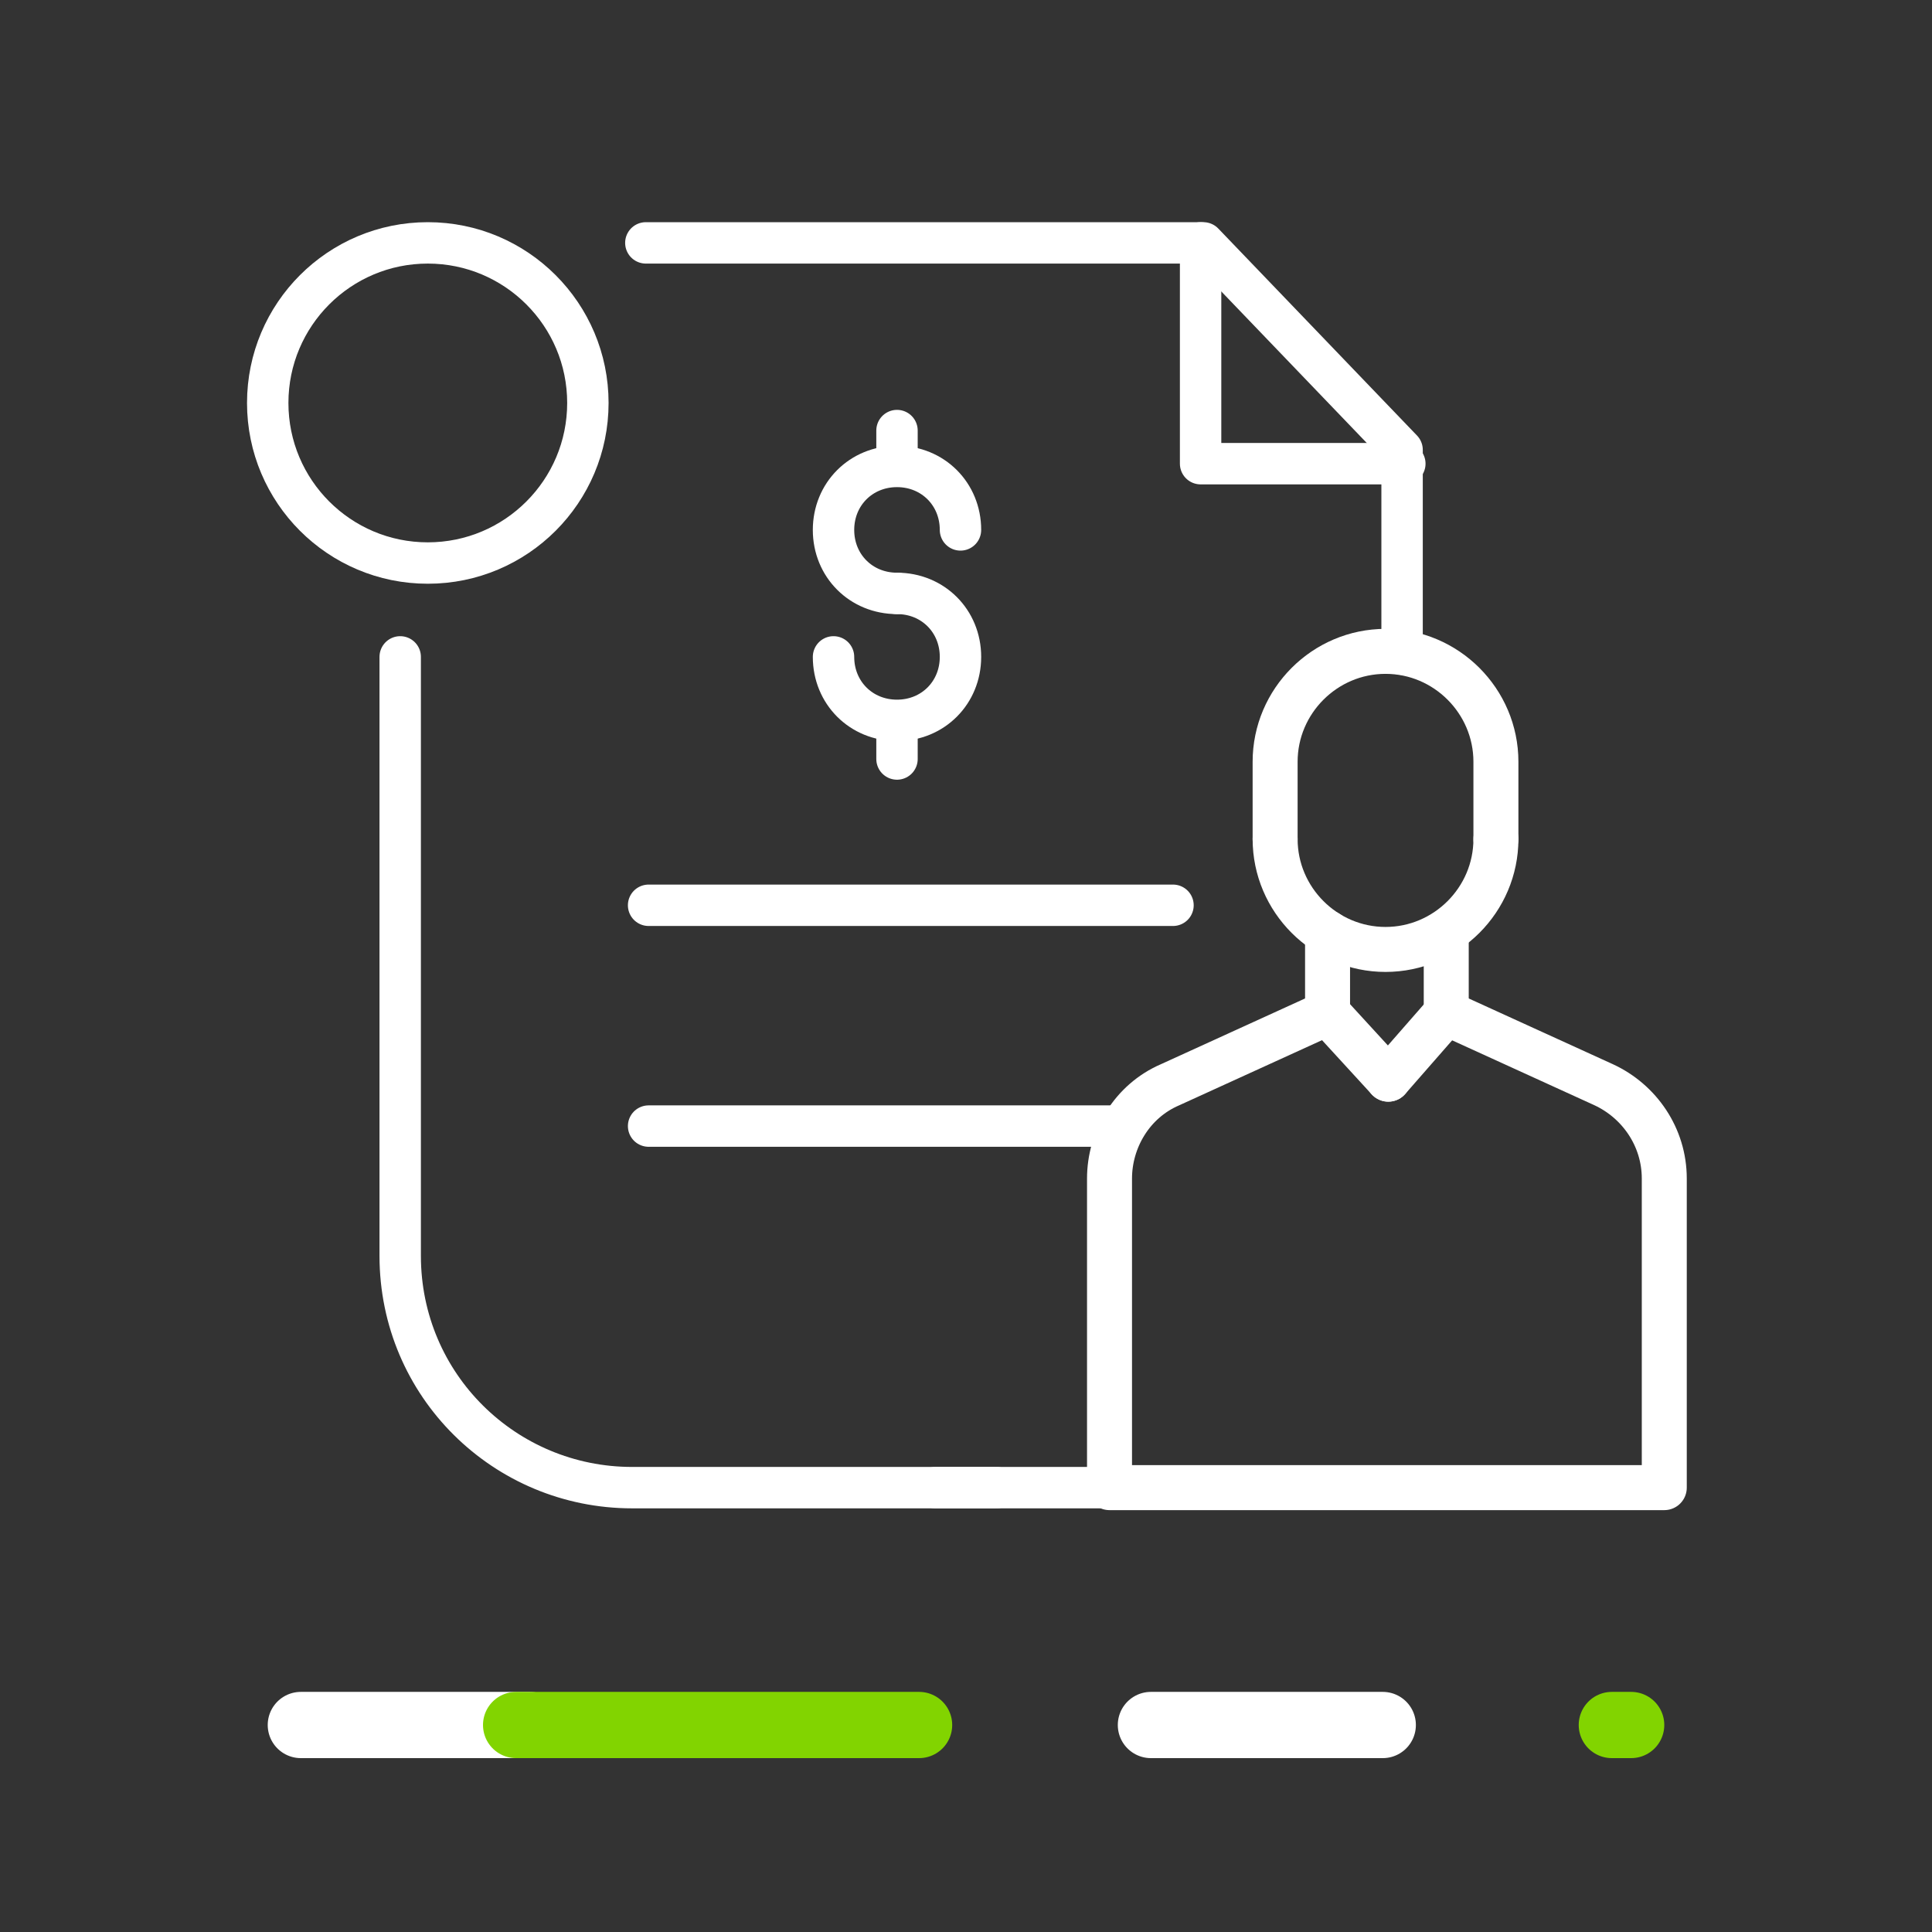 <svg version="1.1" id="Grupo_24204" xmlns="http://www.w3.org/2000/svg" x="0" y="0" viewBox="0 0 70 70" xml:space="preserve"><rect x="0" y="0" width="70" height="70" fill="#333333" stroke="none"/><style>.st0,.st1{stroke-width:2.4;stroke-linecap:round;stroke-linejoin:round}.st0{fill:none;stroke:#fff}.st1{stroke:#82d400}.st1,.st2{fill:none}.st3,.st4{fill:none;stroke:#fff;stroke-width:1.5;stroke-linecap:round;stroke-linejoin:round}.st4{stroke-width:1.63}</style><g id="Grupo_24187"><g id="Grupo_24186"><g id="Grupo_24185"><path id="Line_4" class="st0" d="M41.7 62.5h8.4"/><path id="Line_5" class="st1" d="M58.4 62.5h.7"/><path id="Line_6" class="st0" d="M10.9 62.5h8.3"/><path id="Line_7" class="st1" d="M18.7 62.5h14.6"/></g><path id="Rectángulo_7720" class="st2" d="M0 55h70v15H0z"/></g></g><path id="Rectángulo_7721" class="st2" d="M0 0h70v70H0z"/><path id="Trazado_29418" class="st3" d="M33.9 53.9h13.3"/><g id="Grupo_24190"><circle id="Ellipse_2" class="st3" cx="15.5" cy="14.6" r="5.8"/><path id="Trazado_29419" class="st3" d="M36.1 53.9H22.9c-4.6 0-8.4-3.7-8.4-8.4V23.8"/><path id="Trazado_29420" class="st3" d="M23.4 8.8h20.2l7.2 7.5v7.4"/><path id="Trazado_29421" class="st3" d="M43.5 8.8v8h7.4"/><path id="Línea_3902" class="st3" d="M23.5 32.8h19"/><path id="Línea_3903" class="st3" d="M40.7 40.8H23.5"/><g id="Grupo_24188"><path id="Línea_3904" class="st4" d="M48.1 33.8v2.9"/><path id="Línea_3905" class="st4" d="M52.4 33.8v2.9"/><path id="Trazado_29422" class="st4" d="M48.1 36.7l-5.7 2.6c-1.4.6-2.2 2-2.2 3.4v11.2h20.1V42.7c0-1.5-.9-2.8-2.2-3.4l-5.7-2.6"/><path id="Línea_3906" class="st4" d="M50.3 39.1l-2.2-2.4"/><path id="Línea_3907" class="st4" d="M50.3 39.1l2.1-2.4"/><path id="Trazado_29423" class="st4" d="M54.2 30.4c0 2.2-1.8 4-4 4s-4-1.8-4-4"/><path id="Trazado_29424" class="st4" d="M46.2 30.4v-2.8c0-2.2 1.8-4 4-4s4 1.8 4 4v2.8"/></g><g id="Grupo_24189"><path id="Trazado_29425" class="st3" d="M32.5 21.5c-1.3 0-2.3-1-2.3-2.3s1-2.3 2.3-2.3 2.3 1 2.3 2.3"/><path id="Trazado_29426" class="st3" d="M32.5 21.5c1.3 0 2.3 1 2.3 2.3s-1 2.3-2.3 2.3-2.3-1-2.3-2.3"/><path id="Línea_3908" class="st3" d="M32.5 16.8v-1.2"/><path id="Línea_3909" class="st3" d="M32.5 27.5v-1.3"/></g></g></svg>